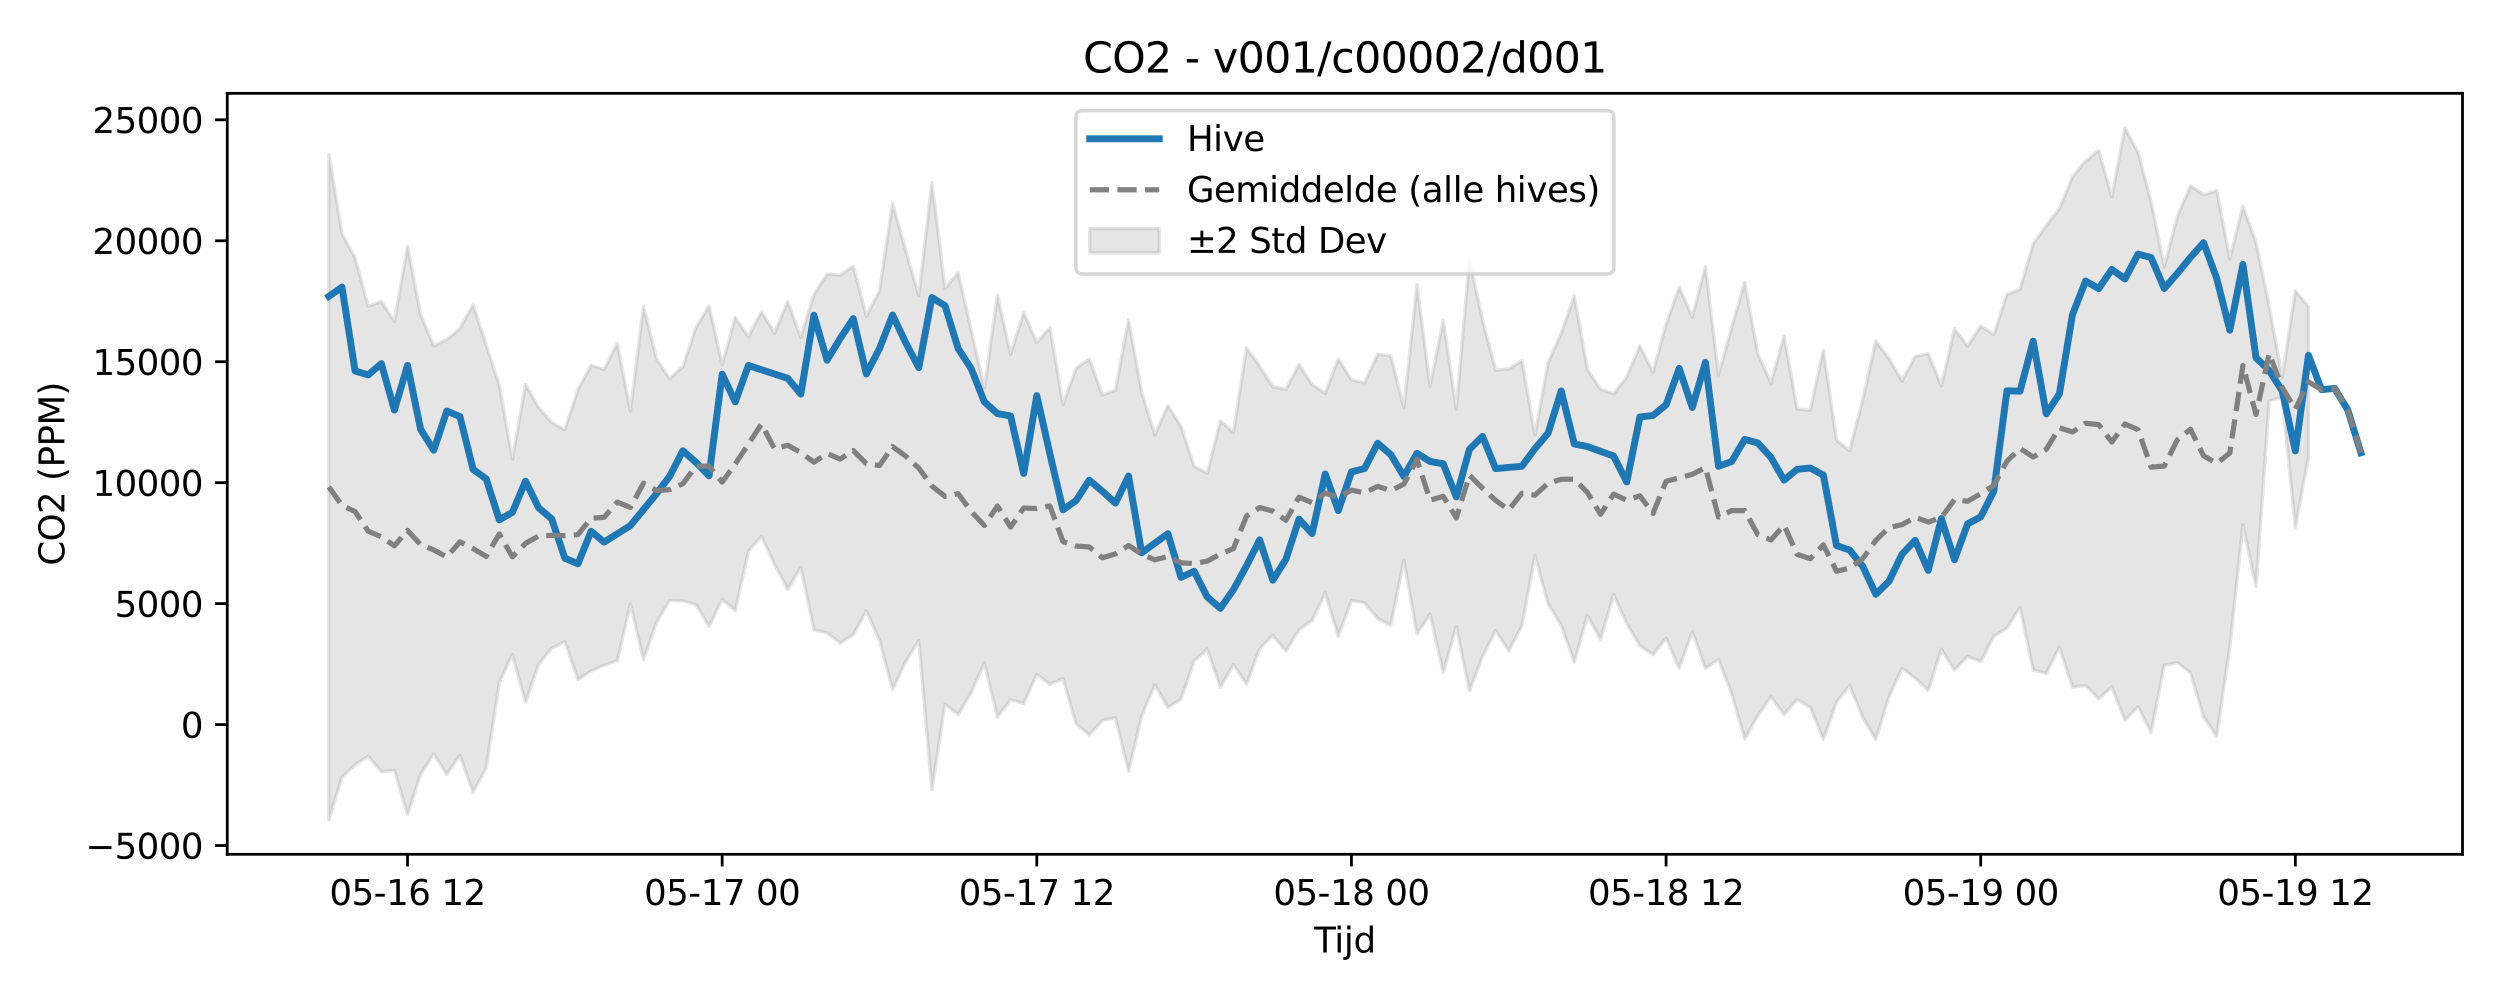 <?xml version="1.0" encoding="utf-8" standalone="no"?>
<!DOCTYPE svg PUBLIC "-//W3C//DTD SVG 1.1//EN"
  "http://www.w3.org/Graphics/SVG/1.1/DTD/svg11.dtd">
<svg xmlns:xlink="http://www.w3.org/1999/xlink" width="720pt" height="288pt" viewBox="0 0 720 288" xmlns="http://www.w3.org/2000/svg" version="1.1">
 <defs>
  <style type="text/css">*{stroke-linejoin: round; stroke-linecap: butt}</style>
 </defs>
 <g id="figure_1">
  <g id="patch_1">
   <path d="M 0 288 
L 720 288 
L 720 0 
L 0 0 
z
" style="fill: #ffffff"/>
  </g>
  <g id="axes_1">
   <g id="patch_2">
    <path d="M 65.45 246.04 
L 709.2 246.04 
L 709.2 26.88 
L 65.45 26.88 
z
" style="fill: #ffffff"/>
   </g>
   <g id="FillBetweenPolyCollection_1">
    <defs>
     <path id="m8ca09e8b61" d="M 94.711 -243.594 
L 94.711 -51.922 
L 98.487 -64.164 
L 102.263 -67.696 
L 106.038 -70.227 
L 109.814 -65.694 
L 113.59 -66.175 
L 117.365 -53.387 
L 121.141 -64.97 
L 124.917 -70.873 
L 128.692 -64.982 
L 132.468 -70.476 
L 136.244 -59.813 
L 140.019 -66.804 
L 143.795 -91.47 
L 147.571 -99.486 
L 151.346 -85.721 
L 155.122 -96.659 
L 158.898 -101.308 
L 162.673 -103.199 
L 166.449 -92.316 
L 170.225 -94.684 
L 174 -96.439 
L 177.776 -97.696 
L 181.552 -114.084 
L 185.327 -98.012 
L 189.103 -108.879 
L 192.879 -115.066 
L 196.654 -114.958 
L 200.43 -113.868 
L 204.205 -107.589 
L 207.981 -115.346 
L 211.757 -112.155 
L 215.532 -129.236 
L 219.308 -133.543 
L 223.084 -125.409 
L 226.859 -118.309 
L 230.635 -124.544 
L 234.411 -106.637 
L 238.186 -105.705 
L 241.962 -102.801 
L 245.738 -105.194 
L 249.513 -112.061 
L 253.289 -103.623 
L 257.065 -89.389 
L 260.84 -97.438 
L 264.616 -103.489 
L 268.392 -60.61 
L 272.167 -85.217 
L 275.943 -82.195 
L 279.719 -88.502 
L 283.494 -97.087 
L 287.27 -81.496 
L 291.046 -86.486 
L 294.821 -85.393 
L 298.597 -93.774 
L 302.373 -90.931 
L 306.148 -92.563 
L 309.924 -79.528 
L 313.7 -76.344 
L 317.475 -80.465 
L 321.251 -81.334 
L 325.027 -65.903 
L 328.802 -81.763 
L 332.578 -90.772 
L 336.354 -84.257 
L 340.129 -86.598 
L 343.905 -97.609 
L 347.681 -101.098 
L 351.456 -90.055 
L 355.232 -96.554 
L 359.008 -90.985 
L 362.783 -101.137 
L 366.559 -105.014 
L 370.335 -100.477 
L 374.11 -106.615 
L 377.886 -109.271 
L 381.662 -117.225 
L 385.437 -104.787 
L 389.213 -115.076 
L 392.988 -114.368 
L 396.764 -109.854 
L 400.54 -107.94 
L 404.315 -126.655 
L 408.091 -105.477 
L 411.867 -111.17 
L 415.642 -94.335 
L 419.418 -107.558 
L 423.194 -89.057 
L 426.969 -99.004 
L 430.745 -106.38 
L 434.521 -100.55 
L 438.296 -107.745 
L 442.072 -128.007 
L 445.848 -114.125 
L 449.623 -107.976 
L 453.399 -97.292 
L 457.175 -110.755 
L 460.95 -103.85 
L 464.726 -116.826 
L 468.502 -108.381 
L 472.277 -102.057 
L 476.053 -99.458 
L 479.829 -104.203 
L 483.604 -95.532 
L 487.38 -106.114 
L 491.156 -95.494 
L 494.931 -98.111 
L 498.707 -88.274 
L 502.483 -75.185 
L 506.258 -81.908 
L 510.034 -87.305 
L 513.81 -82.26 
L 517.585 -86.531 
L 521.361 -84.303 
L 525.137 -75.047 
L 528.912 -85.761 
L 532.688 -90.575 
L 536.464 -81.465 
L 540.239 -74.988 
L 544.015 -87.355 
L 547.791 -95.524 
L 551.566 -92.714 
L 555.342 -89.153 
L 559.118 -101.03 
L 562.893 -94.96 
L 566.669 -98.956 
L 570.445 -97.463 
L 574.22 -104.774 
L 577.996 -107.079 
L 581.771 -113.07 
L 585.547 -95.026 
L 589.323 -94.114 
L 593.098 -101.659 
L 596.874 -90.105 
L 600.65 -90.571 
L 604.425 -86.756 
L 608.201 -90.157 
L 611.977 -80.61 
L 615.752 -84.43 
L 619.528 -77.086 
L 623.304 -96.419 
L 627.079 -97.096 
L 630.855 -94.296 
L 634.631 -81.573 
L 638.406 -75.954 
L 642.182 -101.644 
L 645.958 -136.823 
L 649.733 -119.06 
L 653.509 -172.513 
L 657.285 -173.565 
L 661.06 -136.109 
L 664.836 -156.439 
L 664.836 -199.62 
L 664.836 -199.62 
L 661.06 -204.244 
L 657.285 -179.197 
L 653.509 -199.811 
L 649.733 -218.192 
L 645.958 -228.609 
L 642.182 -213.417 
L 638.406 -233.15 
L 634.631 -231.897 
L 630.855 -234.45 
L 627.079 -225.65 
L 623.304 -211.122 
L 619.528 -229.819 
L 615.752 -244.087 
L 611.977 -251.158 
L 608.201 -231.259 
L 604.425 -244.641 
L 600.65 -241.64 
L 596.874 -237.058 
L 593.098 -227.938 
L 589.323 -223.046 
L 585.547 -217.723 
L 581.771 -204.636 
L 577.996 -203.256 
L 574.22 -191.615 
L 570.445 -194.122 
L 566.669 -188.303 
L 562.893 -193.283 
L 559.118 -176.864 
L 555.342 -186.15 
L 551.566 -185.352 
L 547.791 -178.275 
L 544.015 -184.773 
L 540.239 -189.777 
L 536.464 -172.798 
L 532.688 -158.169 
L 528.912 -161.219 
L 525.137 -187.154 
L 521.361 -169.896 
L 517.585 -170.165 
L 513.81 -191.211 
L 510.034 -177.655 
L 506.258 -186.115 
L 502.483 -206.71 
L 498.707 -193.614 
L 494.931 -180.063 
L 491.156 -211.194 
L 487.38 -196.664 
L 483.604 -205.276 
L 479.829 -194.558 
L 476.053 -180.811 
L 472.277 -188.342 
L 468.502 -179.464 
L 464.726 -174.556 
L 460.95 -175.899 
L 457.175 -181.556 
L 453.399 -202.719 
L 449.623 -191.953 
L 445.848 -183.532 
L 442.072 -162.787 
L 438.296 -184.149 
L 434.521 -181.744 
L 430.745 -181.421 
L 426.969 -195.799 
L 423.194 -213.248 
L 419.418 -170.132 
L 415.642 -195.783 
L 411.867 -176.68 
L 408.091 -205.919 
L 404.315 -170.486 
L 400.54 -185.491 
L 396.764 -186.006 
L 392.988 -177.776 
L 389.213 -178.605 
L 385.437 -184.628 
L 381.662 -174.722 
L 377.886 -177.218 
L 374.11 -183.003 
L 370.335 -175.836 
L 366.559 -176.603 
L 362.783 -182.518 
L 359.008 -187.818 
L 355.232 -163.47 
L 351.456 -166.779 
L 347.681 -151.697 
L 343.905 -153.739 
L 340.129 -165.234 
L 336.354 -171.193 
L 332.578 -162.746 
L 328.802 -175.031 
L 325.027 -195.927 
L 321.251 -175.615 
L 317.475 -174.246 
L 313.7 -184.636 
L 309.924 -181.943 
L 306.148 -171.52 
L 302.373 -193.622 
L 298.597 -189.305 
L 294.821 -197.972 
L 291.046 -185.922 
L 287.27 -203.016 
L 283.494 -176.248 
L 279.719 -192.835 
L 275.943 -209.479 
L 272.167 -204.866 
L 268.392 -235.44 
L 264.616 -202.851 
L 260.84 -215.826 
L 257.065 -229.396 
L 253.289 -204.226 
L 249.513 -196.92 
L 245.738 -211.309 
L 241.962 -208.769 
L 238.186 -209.078 
L 234.411 -203.144 
L 230.635 -190.796 
L 226.859 -201.214 
L 223.084 -192.038 
L 219.308 -198.181 
L 215.532 -190.987 
L 211.757 -196.584 
L 207.981 -182.957 
L 204.205 -199.916 
L 200.43 -193.663 
L 196.654 -182.402 
L 192.879 -178.887 
L 189.103 -184.567 
L 185.327 -199.667 
L 181.552 -169.621 
L 177.776 -189.096 
L 174 -181.621 
L 170.225 -182.762 
L 166.449 -175.771 
L 162.673 -164.275 
L 158.898 -166.335 
L 155.122 -170.628 
L 151.346 -177.264 
L 147.571 -155.763 
L 143.795 -176.991 
L 140.019 -188.7 
L 136.244 -200.196 
L 132.468 -193.436 
L 128.692 -190.216 
L 124.917 -188.375 
L 121.141 -197.322 
L 117.365 -217.115 
L 113.59 -195.411 
L 109.814 -201.14 
L 106.038 -199.782 
L 102.263 -213.688 
L 98.487 -220.651 
L 94.711 -243.594 
z
" style="stroke: #808080; stroke-opacity: 0.2"/>
    </defs>
    <g clip-path="url(#p0a82b0f20c)">
     <use xlink:href="#m8ca09e8b61" x="0" y="288" style="fill: #808080; fill-opacity: 0.2; stroke: #808080; stroke-opacity: 0.2"/>
    </g>
   </g>
   <g id="matplotlib.axis_1">
    <g id="xtick_1">
     <g id="line2d_1">
      <defs>
       <path id="md06d83d5af" d="M 0 0 
L 0 3.5 
" style="stroke: #000000; stroke-width: 0.8"/>
      </defs>
      <g>
       <use xlink:href="#md06d83d5af" x="117.365" y="246.04" style="stroke: #000000; stroke-width: 0.8"/>
      </g>
     </g>
     <g id="text_1">
      <!-- 05-16 12 -->
      <g transform="translate(94.885 260.638) scale(0.1 -0.1)">
       <defs>
        <path id="DejaVuSans-30" d="M 2034 4250 
Q 1547 4250 1301 3770 
Q 1056 3291 1056 2328 
Q 1056 1369 1301 889 
Q 1547 409 2034 409 
Q 2525 409 2770 889 
Q 3016 1369 3016 2328 
Q 3016 3291 2770 3770 
Q 2525 4250 2034 4250 
z
M 2034 4750 
Q 2819 4750 3233 4129 
Q 3647 3509 3647 2328 
Q 3647 1150 3233 529 
Q 2819 -91 2034 -91 
Q 1250 -91 836 529 
Q 422 1150 422 2328 
Q 422 3509 836 4129 
Q 1250 4750 2034 4750 
z
" transform="scale(0.016)"/>
        <path id="DejaVuSans-35" d="M 691 4666 
L 3169 4666 
L 3169 4134 
L 1269 4134 
L 1269 2991 
Q 1406 3038 1543 3061 
Q 1681 3084 1819 3084 
Q 2600 3084 3056 2656 
Q 3513 2228 3513 1497 
Q 3513 744 3044 326 
Q 2575 -91 1722 -91 
Q 1428 -91 1123 -41 
Q 819 9 494 109 
L 494 744 
Q 775 591 1075 516 
Q 1375 441 1709 441 
Q 2250 441 2565 725 
Q 2881 1009 2881 1497 
Q 2881 1984 2565 2268 
Q 2250 2553 1709 2553 
Q 1456 2553 1204 2497 
Q 953 2441 691 2322 
L 691 4666 
z
" transform="scale(0.016)"/>
        <path id="DejaVuSans-2d" d="M 313 2009 
L 1997 2009 
L 1997 1497 
L 313 1497 
L 313 2009 
z
" transform="scale(0.016)"/>
        <path id="DejaVuSans-31" d="M 794 531 
L 1825 531 
L 1825 4091 
L 703 3866 
L 703 4441 
L 1819 4666 
L 2450 4666 
L 2450 531 
L 3481 531 
L 3481 0 
L 794 0 
L 794 531 
z
" transform="scale(0.016)"/>
        <path id="DejaVuSans-36" d="M 2113 2584 
Q 1688 2584 1439 2293 
Q 1191 2003 1191 1497 
Q 1191 994 1439 701 
Q 1688 409 2113 409 
Q 2538 409 2786 701 
Q 3034 994 3034 1497 
Q 3034 2003 2786 2293 
Q 2538 2584 2113 2584 
z
M 3366 4563 
L 3366 3988 
Q 3128 4100 2886 4159 
Q 2644 4219 2406 4219 
Q 1781 4219 1451 3797 
Q 1122 3375 1075 2522 
Q 1259 2794 1537 2939 
Q 1816 3084 2150 3084 
Q 2853 3084 3261 2657 
Q 3669 2231 3669 1497 
Q 3669 778 3244 343 
Q 2819 -91 2113 -91 
Q 1303 -91 875 529 
Q 447 1150 447 2328 
Q 447 3434 972 4092 
Q 1497 4750 2381 4750 
Q 2619 4750 2861 4703 
Q 3103 4656 3366 4563 
z
" transform="scale(0.016)"/>
        <path id="DejaVuSans-20" transform="scale(0.016)"/>
        <path id="DejaVuSans-32" d="M 1228 531 
L 3431 531 
L 3431 0 
L 469 0 
L 469 531 
Q 828 903 1448 1529 
Q 2069 2156 2228 2338 
Q 2531 2678 2651 2914 
Q 2772 3150 2772 3378 
Q 2772 3750 2511 3984 
Q 2250 4219 1831 4219 
Q 1534 4219 1204 4116 
Q 875 4013 500 3803 
L 500 4441 
Q 881 4594 1212 4672 
Q 1544 4750 1819 4750 
Q 2544 4750 2975 4387 
Q 3406 4025 3406 3419 
Q 3406 3131 3298 2873 
Q 3191 2616 2906 2266 
Q 2828 2175 2409 1742 
Q 1991 1309 1228 531 
z
" transform="scale(0.016)"/>
       </defs>
       <use xlink:href="#DejaVuSans-30"/>
       <use xlink:href="#DejaVuSans-35" transform="translate(63.623 0)"/>
       <use xlink:href="#DejaVuSans-2d" transform="translate(127.246 0)"/>
       <use xlink:href="#DejaVuSans-31" transform="translate(163.33 0)"/>
       <use xlink:href="#DejaVuSans-36" transform="translate(226.953 0)"/>
       <use xlink:href="#DejaVuSans-20" transform="translate(290.576 0)"/>
       <use xlink:href="#DejaVuSans-31" transform="translate(322.363 0)"/>
       <use xlink:href="#DejaVuSans-32" transform="translate(385.986 0)"/>
      </g>
     </g>
    </g>
    <g id="xtick_2">
     <g id="line2d_2">
      <g>
       <use xlink:href="#md06d83d5af" x="207.981" y="246.04" style="stroke: #000000; stroke-width: 0.8"/>
      </g>
     </g>
     <g id="text_2">
      <!-- 05-17 00 -->
      <g transform="translate(185.501 260.638) scale(0.1 -0.1)">
       <defs>
        <path id="DejaVuSans-37" d="M 525 4666 
L 3525 4666 
L 3525 4397 
L 1831 0 
L 1172 0 
L 2766 4134 
L 525 4134 
L 525 4666 
z
" transform="scale(0.016)"/>
       </defs>
       <use xlink:href="#DejaVuSans-30"/>
       <use xlink:href="#DejaVuSans-35" transform="translate(63.623 0)"/>
       <use xlink:href="#DejaVuSans-2d" transform="translate(127.246 0)"/>
       <use xlink:href="#DejaVuSans-31" transform="translate(163.33 0)"/>
       <use xlink:href="#DejaVuSans-37" transform="translate(226.953 0)"/>
       <use xlink:href="#DejaVuSans-20" transform="translate(290.576 0)"/>
       <use xlink:href="#DejaVuSans-30" transform="translate(322.363 0)"/>
       <use xlink:href="#DejaVuSans-30" transform="translate(385.986 0)"/>
      </g>
     </g>
    </g>
    <g id="xtick_3">
     <g id="line2d_3">
      <g>
       <use xlink:href="#md06d83d5af" x="298.597" y="246.04" style="stroke: #000000; stroke-width: 0.8"/>
      </g>
     </g>
     <g id="text_3">
      <!-- 05-17 12 -->
      <g transform="translate(276.117 260.638) scale(0.1 -0.1)">
       <use xlink:href="#DejaVuSans-30"/>
       <use xlink:href="#DejaVuSans-35" transform="translate(63.623 0)"/>
       <use xlink:href="#DejaVuSans-2d" transform="translate(127.246 0)"/>
       <use xlink:href="#DejaVuSans-31" transform="translate(163.33 0)"/>
       <use xlink:href="#DejaVuSans-37" transform="translate(226.953 0)"/>
       <use xlink:href="#DejaVuSans-20" transform="translate(290.576 0)"/>
       <use xlink:href="#DejaVuSans-31" transform="translate(322.363 0)"/>
       <use xlink:href="#DejaVuSans-32" transform="translate(385.986 0)"/>
      </g>
     </g>
    </g>
    <g id="xtick_4">
     <g id="line2d_4">
      <g>
       <use xlink:href="#md06d83d5af" x="389.213" y="246.04" style="stroke: #000000; stroke-width: 0.8"/>
      </g>
     </g>
     <g id="text_4">
      <!-- 05-18 00 -->
      <g transform="translate(366.732 260.638) scale(0.1 -0.1)">
       <defs>
        <path id="DejaVuSans-38" d="M 2034 2216 
Q 1584 2216 1326 1975 
Q 1069 1734 1069 1313 
Q 1069 891 1326 650 
Q 1584 409 2034 409 
Q 2484 409 2743 651 
Q 3003 894 3003 1313 
Q 3003 1734 2745 1975 
Q 2488 2216 2034 2216 
z
M 1403 2484 
Q 997 2584 770 2862 
Q 544 3141 544 3541 
Q 544 4100 942 4425 
Q 1341 4750 2034 4750 
Q 2731 4750 3128 4425 
Q 3525 4100 3525 3541 
Q 3525 3141 3298 2862 
Q 3072 2584 2669 2484 
Q 3125 2378 3379 2068 
Q 3634 1759 3634 1313 
Q 3634 634 3220 271 
Q 2806 -91 2034 -91 
Q 1263 -91 848 271 
Q 434 634 434 1313 
Q 434 1759 690 2068 
Q 947 2378 1403 2484 
z
M 1172 3481 
Q 1172 3119 1398 2916 
Q 1625 2713 2034 2713 
Q 2441 2713 2670 2916 
Q 2900 3119 2900 3481 
Q 2900 3844 2670 4047 
Q 2441 4250 2034 4250 
Q 1625 4250 1398 4047 
Q 1172 3844 1172 3481 
z
" transform="scale(0.016)"/>
       </defs>
       <use xlink:href="#DejaVuSans-30"/>
       <use xlink:href="#DejaVuSans-35" transform="translate(63.623 0)"/>
       <use xlink:href="#DejaVuSans-2d" transform="translate(127.246 0)"/>
       <use xlink:href="#DejaVuSans-31" transform="translate(163.33 0)"/>
       <use xlink:href="#DejaVuSans-38" transform="translate(226.953 0)"/>
       <use xlink:href="#DejaVuSans-20" transform="translate(290.576 0)"/>
       <use xlink:href="#DejaVuSans-30" transform="translate(322.363 0)"/>
       <use xlink:href="#DejaVuSans-30" transform="translate(385.986 0)"/>
      </g>
     </g>
    </g>
    <g id="xtick_5">
     <g id="line2d_5">
      <g>
       <use xlink:href="#md06d83d5af" x="479.829" y="246.04" style="stroke: #000000; stroke-width: 0.8"/>
      </g>
     </g>
     <g id="text_5">
      <!-- 05-18 12 -->
      <g transform="translate(457.348 260.638) scale(0.1 -0.1)">
       <use xlink:href="#DejaVuSans-30"/>
       <use xlink:href="#DejaVuSans-35" transform="translate(63.623 0)"/>
       <use xlink:href="#DejaVuSans-2d" transform="translate(127.246 0)"/>
       <use xlink:href="#DejaVuSans-31" transform="translate(163.33 0)"/>
       <use xlink:href="#DejaVuSans-38" transform="translate(226.953 0)"/>
       <use xlink:href="#DejaVuSans-20" transform="translate(290.576 0)"/>
       <use xlink:href="#DejaVuSans-31" transform="translate(322.363 0)"/>
       <use xlink:href="#DejaVuSans-32" transform="translate(385.986 0)"/>
      </g>
     </g>
    </g>
    <g id="xtick_6">
     <g id="line2d_6">
      <g>
       <use xlink:href="#md06d83d5af" x="570.445" y="246.04" style="stroke: #000000; stroke-width: 0.8"/>
      </g>
     </g>
     <g id="text_6">
      <!-- 05-19 00 -->
      <g transform="translate(547.964 260.638) scale(0.1 -0.1)">
       <defs>
        <path id="DejaVuSans-39" d="M 703 97 
L 703 672 
Q 941 559 1184 500 
Q 1428 441 1663 441 
Q 2288 441 2617 861 
Q 2947 1281 2994 2138 
Q 2813 1869 2534 1725 
Q 2256 1581 1919 1581 
Q 1219 1581 811 2004 
Q 403 2428 403 3163 
Q 403 3881 828 4315 
Q 1253 4750 1959 4750 
Q 2769 4750 3195 4129 
Q 3622 3509 3622 2328 
Q 3622 1225 3098 567 
Q 2575 -91 1691 -91 
Q 1453 -91 1209 -44 
Q 966 3 703 97 
z
M 1959 2075 
Q 2384 2075 2632 2365 
Q 2881 2656 2881 3163 
Q 2881 3666 2632 3958 
Q 2384 4250 1959 4250 
Q 1534 4250 1286 3958 
Q 1038 3666 1038 3163 
Q 1038 2656 1286 2365 
Q 1534 2075 1959 2075 
z
" transform="scale(0.016)"/>
       </defs>
       <use xlink:href="#DejaVuSans-30"/>
       <use xlink:href="#DejaVuSans-35" transform="translate(63.623 0)"/>
       <use xlink:href="#DejaVuSans-2d" transform="translate(127.246 0)"/>
       <use xlink:href="#DejaVuSans-31" transform="translate(163.33 0)"/>
       <use xlink:href="#DejaVuSans-39" transform="translate(226.953 0)"/>
       <use xlink:href="#DejaVuSans-20" transform="translate(290.576 0)"/>
       <use xlink:href="#DejaVuSans-30" transform="translate(322.363 0)"/>
       <use xlink:href="#DejaVuSans-30" transform="translate(385.986 0)"/>
      </g>
     </g>
    </g>
    <g id="xtick_7">
     <g id="line2d_7">
      <g>
       <use xlink:href="#md06d83d5af" x="661.06" y="246.04" style="stroke: #000000; stroke-width: 0.8"/>
      </g>
     </g>
     <g id="text_7">
      <!-- 05-19 12 -->
      <g transform="translate(638.58 260.638) scale(0.1 -0.1)">
       <use xlink:href="#DejaVuSans-30"/>
       <use xlink:href="#DejaVuSans-35" transform="translate(63.623 0)"/>
       <use xlink:href="#DejaVuSans-2d" transform="translate(127.246 0)"/>
       <use xlink:href="#DejaVuSans-31" transform="translate(163.33 0)"/>
       <use xlink:href="#DejaVuSans-39" transform="translate(226.953 0)"/>
       <use xlink:href="#DejaVuSans-20" transform="translate(290.576 0)"/>
       <use xlink:href="#DejaVuSans-31" transform="translate(322.363 0)"/>
       <use xlink:href="#DejaVuSans-32" transform="translate(385.986 0)"/>
      </g>
     </g>
    </g>
    <g id="text_8">
     <!-- Tijd -->
     <g transform="translate(378.475 274.317) scale(0.1 -0.1)">
      <defs>
       <path id="DejaVuSans-54" d="M -19 4666 
L 3928 4666 
L 3928 4134 
L 2272 4134 
L 2272 0 
L 1638 0 
L 1638 4134 
L -19 4134 
L -19 4666 
z
" transform="scale(0.016)"/>
       <path id="DejaVuSans-69" d="M 603 3500 
L 1178 3500 
L 1178 0 
L 603 0 
L 603 3500 
z
M 603 4863 
L 1178 4863 
L 1178 4134 
L 603 4134 
L 603 4863 
z
" transform="scale(0.016)"/>
       <path id="DejaVuSans-6a" d="M 603 3500 
L 1178 3500 
L 1178 -63 
Q 1178 -731 923 -1031 
Q 669 -1331 103 -1331 
L -116 -1331 
L -116 -844 
L 38 -844 
Q 366 -844 484 -692 
Q 603 -541 603 -63 
L 603 3500 
z
M 603 4863 
L 1178 4863 
L 1178 4134 
L 603 4134 
L 603 4863 
z
" transform="scale(0.016)"/>
       <path id="DejaVuSans-64" d="M 2906 2969 
L 2906 4863 
L 3481 4863 
L 3481 0 
L 2906 0 
L 2906 525 
Q 2725 213 2448 61 
Q 2172 -91 1784 -91 
Q 1150 -91 751 415 
Q 353 922 353 1747 
Q 353 2572 751 3078 
Q 1150 3584 1784 3584 
Q 2172 3584 2448 3432 
Q 2725 3281 2906 2969 
z
M 947 1747 
Q 947 1113 1208 752 
Q 1469 391 1925 391 
Q 2381 391 2643 752 
Q 2906 1113 2906 1747 
Q 2906 2381 2643 2742 
Q 2381 3103 1925 3103 
Q 1469 3103 1208 2742 
Q 947 2381 947 1747 
z
" transform="scale(0.016)"/>
      </defs>
      <use xlink:href="#DejaVuSans-54"/>
      <use xlink:href="#DejaVuSans-69" transform="translate(57.959 0)"/>
      <use xlink:href="#DejaVuSans-6a" transform="translate(85.742 0)"/>
      <use xlink:href="#DejaVuSans-64" transform="translate(113.525 0)"/>
     </g>
    </g>
   </g>
   <g id="matplotlib.axis_2">
    <g id="ytick_1">
     <g id="line2d_8">
      <defs>
       <path id="m36d24cb82b" d="M 0 0 
L -3.5 0 
" style="stroke: #000000; stroke-width: 0.8"/>
      </defs>
      <g>
       <use xlink:href="#m36d24cb82b" x="65.45" y="243.512" style="stroke: #000000; stroke-width: 0.8"/>
      </g>
     </g>
     <g id="text_9">
      <!-- −5000 -->
      <g transform="translate(24.62 247.311) scale(0.1 -0.1)">
       <defs>
        <path id="DejaVuSans-2212" d="M 678 2272 
L 4684 2272 
L 4684 1741 
L 678 1741 
L 678 2272 
z
" transform="scale(0.016)"/>
       </defs>
       <use xlink:href="#DejaVuSans-2212"/>
       <use xlink:href="#DejaVuSans-35" transform="translate(83.789 0)"/>
       <use xlink:href="#DejaVuSans-30" transform="translate(147.412 0)"/>
       <use xlink:href="#DejaVuSans-30" transform="translate(211.035 0)"/>
       <use xlink:href="#DejaVuSans-30" transform="translate(274.658 0)"/>
      </g>
     </g>
    </g>
    <g id="ytick_2">
     <g id="line2d_9">
      <g>
       <use xlink:href="#m36d24cb82b" x="65.45" y="208.677" style="stroke: #000000; stroke-width: 0.8"/>
      </g>
     </g>
     <g id="text_10">
      <!-- 0 -->
      <g transform="translate(52.087 212.477) scale(0.1 -0.1)">
       <use xlink:href="#DejaVuSans-30"/>
      </g>
     </g>
    </g>
    <g id="ytick_3">
     <g id="line2d_10">
      <g>
       <use xlink:href="#m36d24cb82b" x="65.45" y="173.843" style="stroke: #000000; stroke-width: 0.8"/>
      </g>
     </g>
     <g id="text_11">
      <!-- 5000 -->
      <g transform="translate(33 177.642) scale(0.1 -0.1)">
       <use xlink:href="#DejaVuSans-35"/>
       <use xlink:href="#DejaVuSans-30" transform="translate(63.623 0)"/>
       <use xlink:href="#DejaVuSans-30" transform="translate(127.246 0)"/>
       <use xlink:href="#DejaVuSans-30" transform="translate(190.869 0)"/>
      </g>
     </g>
    </g>
    <g id="ytick_4">
     <g id="line2d_11">
      <g>
       <use xlink:href="#m36d24cb82b" x="65.45" y="139.009" style="stroke: #000000; stroke-width: 0.8"/>
      </g>
     </g>
     <g id="text_12">
      <!-- 10000 -->
      <g transform="translate(26.637 142.808) scale(0.1 -0.1)">
       <use xlink:href="#DejaVuSans-31"/>
       <use xlink:href="#DejaVuSans-30" transform="translate(63.623 0)"/>
       <use xlink:href="#DejaVuSans-30" transform="translate(127.246 0)"/>
       <use xlink:href="#DejaVuSans-30" transform="translate(190.869 0)"/>
       <use xlink:href="#DejaVuSans-30" transform="translate(254.492 0)"/>
      </g>
     </g>
    </g>
    <g id="ytick_5">
     <g id="line2d_12">
      <g>
       <use xlink:href="#m36d24cb82b" x="65.45" y="104.174" style="stroke: #000000; stroke-width: 0.8"/>
      </g>
     </g>
     <g id="text_13">
      <!-- 15000 -->
      <g transform="translate(26.637 107.974) scale(0.1 -0.1)">
       <use xlink:href="#DejaVuSans-31"/>
       <use xlink:href="#DejaVuSans-35" transform="translate(63.623 0)"/>
       <use xlink:href="#DejaVuSans-30" transform="translate(127.246 0)"/>
       <use xlink:href="#DejaVuSans-30" transform="translate(190.869 0)"/>
       <use xlink:href="#DejaVuSans-30" transform="translate(254.492 0)"/>
      </g>
     </g>
    </g>
    <g id="ytick_6">
     <g id="line2d_13">
      <g>
       <use xlink:href="#m36d24cb82b" x="65.45" y="69.34" style="stroke: #000000; stroke-width: 0.8"/>
      </g>
     </g>
     <g id="text_14">
      <!-- 20000 -->
      <g transform="translate(26.637 73.139) scale(0.1 -0.1)">
       <use xlink:href="#DejaVuSans-32"/>
       <use xlink:href="#DejaVuSans-30" transform="translate(63.623 0)"/>
       <use xlink:href="#DejaVuSans-30" transform="translate(127.246 0)"/>
       <use xlink:href="#DejaVuSans-30" transform="translate(190.869 0)"/>
       <use xlink:href="#DejaVuSans-30" transform="translate(254.492 0)"/>
      </g>
     </g>
    </g>
    <g id="ytick_7">
     <g id="line2d_14">
      <g>
       <use xlink:href="#m36d24cb82b" x="65.45" y="34.506" style="stroke: #000000; stroke-width: 0.8"/>
      </g>
     </g>
     <g id="text_15">
      <!-- 25000 -->
      <g transform="translate(26.637 38.305) scale(0.1 -0.1)">
       <use xlink:href="#DejaVuSans-32"/>
       <use xlink:href="#DejaVuSans-35" transform="translate(63.623 0)"/>
       <use xlink:href="#DejaVuSans-30" transform="translate(127.246 0)"/>
       <use xlink:href="#DejaVuSans-30" transform="translate(190.869 0)"/>
       <use xlink:href="#DejaVuSans-30" transform="translate(254.492 0)"/>
      </g>
     </g>
    </g>
    <g id="text_16">
     <!-- CO2 (PPM) -->
     <g transform="translate(18.541 162.903) rotate(-90) scale(0.1 -0.1)">
      <defs>
       <path id="DejaVuSans-43" d="M 4122 4306 
L 4122 3641 
Q 3803 3938 3442 4084 
Q 3081 4231 2675 4231 
Q 1875 4231 1450 3742 
Q 1025 3253 1025 2328 
Q 1025 1406 1450 917 
Q 1875 428 2675 428 
Q 3081 428 3442 575 
Q 3803 722 4122 1019 
L 4122 359 
Q 3791 134 3420 21 
Q 3050 -91 2638 -91 
Q 1578 -91 968 557 
Q 359 1206 359 2328 
Q 359 3453 968 4101 
Q 1578 4750 2638 4750 
Q 3056 4750 3426 4639 
Q 3797 4528 4122 4306 
z
" transform="scale(0.016)"/>
       <path id="DejaVuSans-4f" d="M 2522 4238 
Q 1834 4238 1429 3725 
Q 1025 3213 1025 2328 
Q 1025 1447 1429 934 
Q 1834 422 2522 422 
Q 3209 422 3611 934 
Q 4013 1447 4013 2328 
Q 4013 3213 3611 3725 
Q 3209 4238 2522 4238 
z
M 2522 4750 
Q 3503 4750 4090 4092 
Q 4678 3434 4678 2328 
Q 4678 1225 4090 567 
Q 3503 -91 2522 -91 
Q 1538 -91 948 565 
Q 359 1222 359 2328 
Q 359 3434 948 4092 
Q 1538 4750 2522 4750 
z
" transform="scale(0.016)"/>
       <path id="DejaVuSans-28" d="M 1984 4856 
Q 1566 4138 1362 3434 
Q 1159 2731 1159 2009 
Q 1159 1288 1364 580 
Q 1569 -128 1984 -844 
L 1484 -844 
Q 1016 -109 783 600 
Q 550 1309 550 2009 
Q 550 2706 781 3412 
Q 1013 4119 1484 4856 
L 1984 4856 
z
" transform="scale(0.016)"/>
       <path id="DejaVuSans-50" d="M 1259 4147 
L 1259 2394 
L 2053 2394 
Q 2494 2394 2734 2622 
Q 2975 2850 2975 3272 
Q 2975 3691 2734 3919 
Q 2494 4147 2053 4147 
L 1259 4147 
z
M 628 4666 
L 2053 4666 
Q 2838 4666 3239 4311 
Q 3641 3956 3641 3272 
Q 3641 2581 3239 2228 
Q 2838 1875 2053 1875 
L 1259 1875 
L 1259 0 
L 628 0 
L 628 4666 
z
" transform="scale(0.016)"/>
       <path id="DejaVuSans-4d" d="M 628 4666 
L 1569 4666 
L 2759 1491 
L 3956 4666 
L 4897 4666 
L 4897 0 
L 4281 0 
L 4281 4097 
L 3078 897 
L 2444 897 
L 1241 4097 
L 1241 0 
L 628 0 
L 628 4666 
z
" transform="scale(0.016)"/>
       <path id="DejaVuSans-29" d="M 513 4856 
L 1013 4856 
Q 1481 4119 1714 3412 
Q 1947 2706 1947 2009 
Q 1947 1309 1714 600 
Q 1481 -109 1013 -844 
L 513 -844 
Q 928 -128 1133 580 
Q 1338 1288 1338 2009 
Q 1338 2731 1133 3434 
Q 928 4138 513 4856 
z
" transform="scale(0.016)"/>
      </defs>
      <use xlink:href="#DejaVuSans-43"/>
      <use xlink:href="#DejaVuSans-4f" transform="translate(69.824 0)"/>
      <use xlink:href="#DejaVuSans-32" transform="translate(148.535 0)"/>
      <use xlink:href="#DejaVuSans-20" transform="translate(212.158 0)"/>
      <use xlink:href="#DejaVuSans-28" transform="translate(243.945 0)"/>
      <use xlink:href="#DejaVuSans-50" transform="translate(282.959 0)"/>
      <use xlink:href="#DejaVuSans-50" transform="translate(343.262 0)"/>
      <use xlink:href="#DejaVuSans-4d" transform="translate(403.564 0)"/>
      <use xlink:href="#DejaVuSans-29" transform="translate(489.844 0)"/>
     </g>
    </g>
   </g>
   <g id="line2d_15">
    <path d="M 94.711 85.35 
L 98.487 82.691 
L 102.263 106.838 
L 106.038 107.976 
L 109.814 104.732 
L 113.59 118.09 
L 117.365 105.237 
L 121.141 123.664 
L 124.917 129.659 
L 128.692 118.359 
L 132.468 119.987 
L 136.244 135.151 
L 140.019 137.918 
L 143.795 149.717 
L 147.571 147.548 
L 151.346 138.586 
L 155.122 146.257 
L 158.898 149.457 
L 162.673 160.748 
L 166.449 162.369 
L 170.225 153.024 
L 174 156.129 
L 181.552 151.356 
L 189.103 142.144 
L 192.879 137.151 
L 196.654 129.824 
L 200.43 133.161 
L 204.205 137.044 
L 207.981 107.776 
L 211.757 115.735 
L 215.532 105.266 
L 226.859 108.951 
L 230.635 113.503 
L 234.411 90.793 
L 238.186 103.739 
L 241.962 97.502 
L 245.738 91.766 
L 249.513 107.696 
L 253.289 100.377 
L 257.065 90.735 
L 260.84 98.702 
L 264.616 105.858 
L 268.392 85.705 
L 272.167 88.046 
L 275.943 100.367 
L 279.719 106.191 
L 283.494 115.732 
L 287.27 119.116 
L 291.046 119.808 
L 294.821 136.361 
L 298.597 113.938 
L 302.373 130.732 
L 306.148 146.821 
L 309.924 144.15 
L 313.7 138.282 
L 317.475 141.482 
L 321.251 144.896 
L 325.027 137.107 
L 328.802 159.188 
L 336.354 153.709 
L 340.129 166.274 
L 343.905 164.528 
L 347.681 171.927 
L 351.456 175.197 
L 355.232 169.823 
L 359.008 162.919 
L 362.783 155.488 
L 366.559 167.099 
L 370.335 161.08 
L 374.11 149.517 
L 377.886 153.674 
L 381.662 136.512 
L 385.437 147.037 
L 389.213 135.913 
L 392.988 134.926 
L 396.764 127.667 
L 400.54 130.934 
L 404.315 137.223 
L 408.091 130.549 
L 411.867 132.91 
L 415.642 133.57 
L 419.418 143.102 
L 423.194 129.425 
L 426.969 125.688 
L 430.745 134.961 
L 438.296 134.289 
L 442.072 129.19 
L 445.848 124.757 
L 449.623 112.593 
L 453.399 127.862 
L 457.175 128.605 
L 464.726 131.352 
L 468.502 138.8 
L 472.277 120.094 
L 476.053 119.666 
L 479.829 116.586 
L 483.604 106.12 
L 487.38 117.345 
L 491.156 104.376 
L 494.931 134.294 
L 498.707 132.92 
L 502.483 126.535 
L 506.258 127.581 
L 510.034 131.735 
L 513.81 138.268 
L 517.585 135.168 
L 521.361 134.798 
L 525.137 136.844 
L 528.912 157.12 
L 532.688 158.416 
L 536.464 163.079 
L 540.239 171.149 
L 544.015 167.431 
L 547.791 159.61 
L 551.566 155.636 
L 555.342 164.259 
L 559.118 149.364 
L 562.893 161.182 
L 566.669 150.871 
L 570.445 148.865 
L 574.22 141.447 
L 577.996 112.567 
L 581.771 112.655 
L 585.547 98.269 
L 589.323 119.179 
L 593.098 113.461 
L 596.874 90.603 
L 600.65 80.933 
L 604.425 83.11 
L 608.201 77.596 
L 611.977 80.334 
L 615.752 73.186 
L 619.528 74.182 
L 623.304 83.086 
L 627.079 78.749 
L 630.855 74.126 
L 634.631 69.89 
L 638.406 80.18 
L 642.182 95.09 
L 645.958 76.161 
L 649.733 103.053 
L 653.509 106.664 
L 657.285 112.615 
L 661.06 129.868 
L 664.836 102.337 
L 668.612 112.218 
L 672.387 111.863 
L 676.163 118.078 
L 679.939 130.377 
L 679.939 130.377 
" clip-path="url(#p0a82b0f20c)" style="fill: none; stroke: #1f77b4; stroke-width: 2; stroke-linecap: square"/>
   </g>
   <g id="line2d_16">
    <path d="M 94.711 140.242 
L 98.487 145.592 
L 102.263 147.308 
L 106.038 152.996 
L 109.814 154.583 
L 113.59 157.207 
L 117.365 152.749 
L 121.141 156.854 
L 124.917 158.376 
L 128.692 160.401 
L 132.468 156.044 
L 136.244 157.996 
L 140.019 160.248 
L 143.795 153.77 
L 147.571 160.376 
L 151.346 156.507 
L 155.122 154.357 
L 158.898 154.178 
L 162.673 154.263 
L 166.449 153.956 
L 170.225 149.277 
L 174 148.97 
L 177.776 144.604 
L 181.552 146.148 
L 185.327 139.16 
L 189.103 141.277 
L 192.879 141.023 
L 196.654 139.32 
L 200.43 134.234 
L 204.205 134.248 
L 207.981 138.848 
L 211.757 133.63 
L 219.308 122.138 
L 223.084 129.277 
L 226.859 128.238 
L 230.635 130.33 
L 234.411 133.11 
L 238.186 130.609 
L 241.962 132.215 
L 245.738 129.748 
L 249.513 133.51 
L 253.289 134.076 
L 257.065 128.607 
L 260.84 131.368 
L 264.616 134.83 
L 268.392 139.975 
L 272.167 142.959 
L 275.943 142.163 
L 279.719 147.331 
L 283.494 151.333 
L 287.27 145.744 
L 291.046 151.796 
L 294.821 146.317 
L 298.597 146.46 
L 302.373 145.723 
L 306.148 155.958 
L 309.924 157.264 
L 313.7 157.51 
L 317.475 160.645 
L 321.251 159.526 
L 325.027 157.085 
L 328.802 159.603 
L 332.578 161.241 
L 336.354 160.275 
L 340.129 162.084 
L 343.905 162.326 
L 347.681 161.602 
L 351.456 159.583 
L 355.232 157.988 
L 359.008 148.598 
L 362.783 146.172 
L 366.559 147.191 
L 370.335 149.844 
L 374.11 143.191 
L 377.886 144.755 
L 381.662 142.027 
L 385.437 143.292 
L 389.213 141.16 
L 392.988 141.928 
L 396.764 140.07 
L 400.54 141.285 
L 404.315 139.43 
L 408.091 132.302 
L 411.867 144.075 
L 415.642 142.941 
L 419.418 149.155 
L 423.194 136.848 
L 426.969 140.599 
L 430.745 144.1 
L 434.521 146.853 
L 438.296 142.053 
L 442.072 142.603 
L 445.848 139.171 
L 449.623 138.035 
L 453.399 137.995 
L 457.175 141.844 
L 460.95 148.125 
L 464.726 142.309 
L 468.502 144.077 
L 472.277 142.8 
L 476.053 147.865 
L 479.829 138.62 
L 487.38 136.611 
L 491.156 134.656 
L 494.931 148.913 
L 498.707 147.056 
L 502.483 147.052 
L 506.258 153.989 
L 510.034 155.52 
L 513.81 151.264 
L 517.585 159.652 
L 521.361 160.9 
L 525.137 156.899 
L 528.912 164.51 
L 532.688 163.628 
L 536.464 160.868 
L 540.239 155.617 
L 544.015 151.936 
L 547.791 151.1 
L 551.566 148.967 
L 555.342 150.348 
L 559.118 149.053 
L 562.893 143.879 
L 566.669 144.371 
L 570.445 142.207 
L 574.22 139.806 
L 577.996 132.832 
L 581.771 129.147 
L 585.547 131.626 
L 589.323 129.42 
L 593.098 123.201 
L 596.874 124.419 
L 600.65 121.895 
L 604.425 122.302 
L 608.201 127.292 
L 611.977 122.116 
L 615.752 123.741 
L 619.528 134.547 
L 623.304 134.229 
L 627.079 126.627 
L 630.855 123.627 
L 634.631 131.265 
L 638.406 133.448 
L 642.182 130.469 
L 645.958 105.284 
L 649.733 119.374 
L 653.509 101.838 
L 657.285 111.619 
L 661.06 117.824 
L 664.836 109.971 
L 668.612 112.218 
L 672.387 111.863 
L 676.163 118.078 
L 679.939 130.377 
L 679.939 130.377 
" clip-path="url(#p0a82b0f20c)" style="fill: none; stroke-dasharray: 5.55,2.4; stroke-dashoffset: 0; stroke: #808080; stroke-width: 1.5"/>
   </g>
   <g id="patch_3">
    <path d="M 65.45 246.04 
L 65.45 26.88 
" style="fill: none; stroke: #000000; stroke-width: 0.8; stroke-linejoin: miter; stroke-linecap: square"/>
   </g>
   <g id="patch_4">
    <path d="M 709.2 246.04 
L 709.2 26.88 
" style="fill: none; stroke: #000000; stroke-width: 0.8; stroke-linejoin: miter; stroke-linecap: square"/>
   </g>
   <g id="patch_5">
    <path d="M 65.45 246.04 
L 709.2 246.04 
" style="fill: none; stroke: #000000; stroke-width: 0.8; stroke-linejoin: miter; stroke-linecap: square"/>
   </g>
   <g id="patch_6">
    <path d="M 65.45 26.88 
L 709.2 26.88 
" style="fill: none; stroke: #000000; stroke-width: 0.8; stroke-linejoin: miter; stroke-linecap: square"/>
   </g>
   <g id="text_17">
    <!-- CO2 - v001/c00002/d001 -->
    <g transform="translate(311.922 20.88) scale(0.12 -0.12)">
     <defs>
      <path id="DejaVuSans-76" d="M 191 3500 
L 800 3500 
L 1894 563 
L 2988 3500 
L 3597 3500 
L 2284 0 
L 1503 0 
L 191 3500 
z
" transform="scale(0.016)"/>
      <path id="DejaVuSans-2f" d="M 1625 4666 
L 2156 4666 
L 531 -594 
L 0 -594 
L 1625 4666 
z
" transform="scale(0.016)"/>
      <path id="DejaVuSans-63" d="M 3122 3366 
L 3122 2828 
Q 2878 2963 2633 3030 
Q 2388 3097 2138 3097 
Q 1578 3097 1268 2742 
Q 959 2388 959 1747 
Q 959 1106 1268 751 
Q 1578 397 2138 397 
Q 2388 397 2633 464 
Q 2878 531 3122 666 
L 3122 134 
Q 2881 22 2623 -34 
Q 2366 -91 2075 -91 
Q 1284 -91 818 406 
Q 353 903 353 1747 
Q 353 2603 823 3093 
Q 1294 3584 2113 3584 
Q 2378 3584 2631 3529 
Q 2884 3475 3122 3366 
z
" transform="scale(0.016)"/>
     </defs>
     <use xlink:href="#DejaVuSans-43"/>
     <use xlink:href="#DejaVuSans-4f" transform="translate(69.824 0)"/>
     <use xlink:href="#DejaVuSans-32" transform="translate(148.535 0)"/>
     <use xlink:href="#DejaVuSans-20" transform="translate(212.158 0)"/>
     <use xlink:href="#DejaVuSans-2d" transform="translate(243.945 0)"/>
     <use xlink:href="#DejaVuSans-20" transform="translate(280.029 0)"/>
     <use xlink:href="#DejaVuSans-76" transform="translate(311.816 0)"/>
     <use xlink:href="#DejaVuSans-30" transform="translate(370.996 0)"/>
     <use xlink:href="#DejaVuSans-30" transform="translate(434.619 0)"/>
     <use xlink:href="#DejaVuSans-31" transform="translate(498.242 0)"/>
     <use xlink:href="#DejaVuSans-2f" transform="translate(561.865 0)"/>
     <use xlink:href="#DejaVuSans-63" transform="translate(595.557 0)"/>
     <use xlink:href="#DejaVuSans-30" transform="translate(650.537 0)"/>
     <use xlink:href="#DejaVuSans-30" transform="translate(714.16 0)"/>
     <use xlink:href="#DejaVuSans-30" transform="translate(777.783 0)"/>
     <use xlink:href="#DejaVuSans-30" transform="translate(841.406 0)"/>
     <use xlink:href="#DejaVuSans-32" transform="translate(905.029 0)"/>
     <use xlink:href="#DejaVuSans-2f" transform="translate(968.652 0)"/>
     <use xlink:href="#DejaVuSans-64" transform="translate(1002.344 0)"/>
     <use xlink:href="#DejaVuSans-30" transform="translate(1065.82 0)"/>
     <use xlink:href="#DejaVuSans-30" transform="translate(1129.443 0)"/>
     <use xlink:href="#DejaVuSans-31" transform="translate(1193.066 0)"/>
    </g>
   </g>
   <g id="legend_1">
    <g id="patch_7">
     <path d="M 311.853 78.914 
L 462.797 78.914 
Q 464.797 78.914 464.797 76.914 
L 464.797 33.88 
Q 464.797 31.88 462.797 31.88 
L 311.853 31.88 
Q 309.853 31.88 309.853 33.88 
L 309.853 76.914 
Q 309.853 78.914 311.853 78.914 
z
" style="fill: #ffffff; opacity: 0.8; stroke: #cccccc; stroke-linejoin: miter"/>
    </g>
    <g id="line2d_17">
     <path d="M 313.853 39.978 
L 323.853 39.978 
L 333.853 39.978 
" style="fill: none; stroke: #1f77b4; stroke-width: 2; stroke-linecap: square"/>
    </g>
    <g id="text_18">
     <!-- Hive -->
     <g transform="translate(341.853 43.478) scale(0.1 -0.1)">
      <defs>
       <path id="DejaVuSans-48" d="M 628 4666 
L 1259 4666 
L 1259 2753 
L 3553 2753 
L 3553 4666 
L 4184 4666 
L 4184 0 
L 3553 0 
L 3553 2222 
L 1259 2222 
L 1259 0 
L 628 0 
L 628 4666 
z
" transform="scale(0.016)"/>
       <path id="DejaVuSans-65" d="M 3597 1894 
L 3597 1613 
L 953 1613 
Q 991 1019 1311 708 
Q 1631 397 2203 397 
Q 2534 397 2845 478 
Q 3156 559 3463 722 
L 3463 178 
Q 3153 47 2828 -22 
Q 2503 -91 2169 -91 
Q 1331 -91 842 396 
Q 353 884 353 1716 
Q 353 2575 817 3079 
Q 1281 3584 2069 3584 
Q 2775 3584 3186 3129 
Q 3597 2675 3597 1894 
z
M 3022 2063 
Q 3016 2534 2758 2815 
Q 2500 3097 2075 3097 
Q 1594 3097 1305 2825 
Q 1016 2553 972 2059 
L 3022 2063 
z
" transform="scale(0.016)"/>
      </defs>
      <use xlink:href="#DejaVuSans-48"/>
      <use xlink:href="#DejaVuSans-69" transform="translate(75.195 0)"/>
      <use xlink:href="#DejaVuSans-76" transform="translate(102.979 0)"/>
      <use xlink:href="#DejaVuSans-65" transform="translate(162.158 0)"/>
     </g>
    </g>
    <g id="line2d_18">
     <path d="M 313.853 54.657 
L 323.853 54.657 
L 333.853 54.657 
" style="fill: none; stroke-dasharray: 5.55,2.4; stroke-dashoffset: 0; stroke: #808080; stroke-width: 1.5"/>
    </g>
    <g id="text_19">
     <!-- Gemiddelde (alle hives) -->
     <g transform="translate(341.853 58.157) scale(0.1 -0.1)">
      <defs>
       <path id="DejaVuSans-47" d="M 3809 666 
L 3809 1919 
L 2778 1919 
L 2778 2438 
L 4434 2438 
L 4434 434 
Q 4069 175 3628 42 
Q 3188 -91 2688 -91 
Q 1594 -91 976 548 
Q 359 1188 359 2328 
Q 359 3472 976 4111 
Q 1594 4750 2688 4750 
Q 3144 4750 3555 4637 
Q 3966 4525 4313 4306 
L 4313 3634 
Q 3963 3931 3569 4081 
Q 3175 4231 2741 4231 
Q 1884 4231 1454 3753 
Q 1025 3275 1025 2328 
Q 1025 1384 1454 906 
Q 1884 428 2741 428 
Q 3075 428 3337 486 
Q 3600 544 3809 666 
z
" transform="scale(0.016)"/>
       <path id="DejaVuSans-6d" d="M 3328 2828 
Q 3544 3216 3844 3400 
Q 4144 3584 4550 3584 
Q 5097 3584 5394 3201 
Q 5691 2819 5691 2113 
L 5691 0 
L 5113 0 
L 5113 2094 
Q 5113 2597 4934 2840 
Q 4756 3084 4391 3084 
Q 3944 3084 3684 2787 
Q 3425 2491 3425 1978 
L 3425 0 
L 2847 0 
L 2847 2094 
Q 2847 2600 2669 2842 
Q 2491 3084 2119 3084 
Q 1678 3084 1418 2786 
Q 1159 2488 1159 1978 
L 1159 0 
L 581 0 
L 581 3500 
L 1159 3500 
L 1159 2956 
Q 1356 3278 1631 3431 
Q 1906 3584 2284 3584 
Q 2666 3584 2933 3390 
Q 3200 3197 3328 2828 
z
" transform="scale(0.016)"/>
       <path id="DejaVuSans-6c" d="M 603 4863 
L 1178 4863 
L 1178 0 
L 603 0 
L 603 4863 
z
" transform="scale(0.016)"/>
       <path id="DejaVuSans-61" d="M 2194 1759 
Q 1497 1759 1228 1600 
Q 959 1441 959 1056 
Q 959 750 1161 570 
Q 1363 391 1709 391 
Q 2188 391 2477 730 
Q 2766 1069 2766 1631 
L 2766 1759 
L 2194 1759 
z
M 3341 1997 
L 3341 0 
L 2766 0 
L 2766 531 
Q 2569 213 2275 61 
Q 1981 -91 1556 -91 
Q 1019 -91 701 211 
Q 384 513 384 1019 
Q 384 1609 779 1909 
Q 1175 2209 1959 2209 
L 2766 2209 
L 2766 2266 
Q 2766 2663 2505 2880 
Q 2244 3097 1772 3097 
Q 1472 3097 1187 3025 
Q 903 2953 641 2809 
L 641 3341 
Q 956 3463 1253 3523 
Q 1550 3584 1831 3584 
Q 2591 3584 2966 3190 
Q 3341 2797 3341 1997 
z
" transform="scale(0.016)"/>
       <path id="DejaVuSans-68" d="M 3513 2113 
L 3513 0 
L 2938 0 
L 2938 2094 
Q 2938 2591 2744 2837 
Q 2550 3084 2163 3084 
Q 1697 3084 1428 2787 
Q 1159 2491 1159 1978 
L 1159 0 
L 581 0 
L 581 4863 
L 1159 4863 
L 1159 2956 
Q 1366 3272 1645 3428 
Q 1925 3584 2291 3584 
Q 2894 3584 3203 3211 
Q 3513 2838 3513 2113 
z
" transform="scale(0.016)"/>
       <path id="DejaVuSans-73" d="M 2834 3397 
L 2834 2853 
Q 2591 2978 2328 3040 
Q 2066 3103 1784 3103 
Q 1356 3103 1142 2972 
Q 928 2841 928 2578 
Q 928 2378 1081 2264 
Q 1234 2150 1697 2047 
L 1894 2003 
Q 2506 1872 2764 1633 
Q 3022 1394 3022 966 
Q 3022 478 2636 193 
Q 2250 -91 1575 -91 
Q 1294 -91 989 -36 
Q 684 19 347 128 
L 347 722 
Q 666 556 975 473 
Q 1284 391 1588 391 
Q 1994 391 2212 530 
Q 2431 669 2431 922 
Q 2431 1156 2273 1281 
Q 2116 1406 1581 1522 
L 1381 1569 
Q 847 1681 609 1914 
Q 372 2147 372 2553 
Q 372 3047 722 3315 
Q 1072 3584 1716 3584 
Q 2034 3584 2315 3537 
Q 2597 3491 2834 3397 
z
" transform="scale(0.016)"/>
      </defs>
      <use xlink:href="#DejaVuSans-47"/>
      <use xlink:href="#DejaVuSans-65" transform="translate(77.49 0)"/>
      <use xlink:href="#DejaVuSans-6d" transform="translate(139.014 0)"/>
      <use xlink:href="#DejaVuSans-69" transform="translate(236.426 0)"/>
      <use xlink:href="#DejaVuSans-64" transform="translate(264.209 0)"/>
      <use xlink:href="#DejaVuSans-64" transform="translate(327.686 0)"/>
      <use xlink:href="#DejaVuSans-65" transform="translate(391.162 0)"/>
      <use xlink:href="#DejaVuSans-6c" transform="translate(452.686 0)"/>
      <use xlink:href="#DejaVuSans-64" transform="translate(480.469 0)"/>
      <use xlink:href="#DejaVuSans-65" transform="translate(543.945 0)"/>
      <use xlink:href="#DejaVuSans-20" transform="translate(605.469 0)"/>
      <use xlink:href="#DejaVuSans-28" transform="translate(637.256 0)"/>
      <use xlink:href="#DejaVuSans-61" transform="translate(676.27 0)"/>
      <use xlink:href="#DejaVuSans-6c" transform="translate(737.549 0)"/>
      <use xlink:href="#DejaVuSans-6c" transform="translate(765.332 0)"/>
      <use xlink:href="#DejaVuSans-65" transform="translate(793.115 0)"/>
      <use xlink:href="#DejaVuSans-20" transform="translate(854.639 0)"/>
      <use xlink:href="#DejaVuSans-68" transform="translate(886.426 0)"/>
      <use xlink:href="#DejaVuSans-69" transform="translate(949.805 0)"/>
      <use xlink:href="#DejaVuSans-76" transform="translate(977.588 0)"/>
      <use xlink:href="#DejaVuSans-65" transform="translate(1036.768 0)"/>
      <use xlink:href="#DejaVuSans-73" transform="translate(1098.291 0)"/>
      <use xlink:href="#DejaVuSans-29" transform="translate(1150.391 0)"/>
     </g>
    </g>
    <g id="patch_8">
     <path d="M 313.853 72.835 
L 333.853 72.835 
L 333.853 65.835 
L 313.853 65.835 
z
" style="fill: #808080; fill-opacity: 0.2; stroke: #808080; stroke-opacity: 0.2; stroke-linejoin: miter"/>
    </g>
    <g id="text_20">
     <!-- ±2 Std Dev -->
     <g transform="translate(341.853 72.835) scale(0.1 -0.1)">
      <defs>
       <path id="DejaVuSans-b1" d="M 2944 4013 
L 2944 2803 
L 4684 2803 
L 4684 2272 
L 2944 2272 
L 2944 1063 
L 2419 1063 
L 2419 2272 
L 678 2272 
L 678 2803 
L 2419 2803 
L 2419 4013 
L 2944 4013 
z
M 678 531 
L 4684 531 
L 4684 0 
L 678 0 
L 678 531 
z
" transform="scale(0.016)"/>
       <path id="DejaVuSans-53" d="M 3425 4513 
L 3425 3897 
Q 3066 4069 2747 4153 
Q 2428 4238 2131 4238 
Q 1616 4238 1336 4038 
Q 1056 3838 1056 3469 
Q 1056 3159 1242 3001 
Q 1428 2844 1947 2747 
L 2328 2669 
Q 3034 2534 3370 2195 
Q 3706 1856 3706 1288 
Q 3706 609 3251 259 
Q 2797 -91 1919 -91 
Q 1588 -91 1214 -16 
Q 841 59 441 206 
L 441 856 
Q 825 641 1194 531 
Q 1563 422 1919 422 
Q 2459 422 2753 634 
Q 3047 847 3047 1241 
Q 3047 1584 2836 1778 
Q 2625 1972 2144 2069 
L 1759 2144 
Q 1053 2284 737 2584 
Q 422 2884 422 3419 
Q 422 4038 858 4394 
Q 1294 4750 2059 4750 
Q 2388 4750 2728 4690 
Q 3069 4631 3425 4513 
z
" transform="scale(0.016)"/>
       <path id="DejaVuSans-74" d="M 1172 4494 
L 1172 3500 
L 2356 3500 
L 2356 3053 
L 1172 3053 
L 1172 1153 
Q 1172 725 1289 603 
Q 1406 481 1766 481 
L 2356 481 
L 2356 0 
L 1766 0 
Q 1100 0 847 248 
Q 594 497 594 1153 
L 594 3053 
L 172 3053 
L 172 3500 
L 594 3500 
L 594 4494 
L 1172 4494 
z
" transform="scale(0.016)"/>
       <path id="DejaVuSans-44" d="M 1259 4147 
L 1259 519 
L 2022 519 
Q 2988 519 3436 956 
Q 3884 1394 3884 2338 
Q 3884 3275 3436 3711 
Q 2988 4147 2022 4147 
L 1259 4147 
z
M 628 4666 
L 1925 4666 
Q 3281 4666 3915 4102 
Q 4550 3538 4550 2338 
Q 4550 1131 3912 565 
Q 3275 0 1925 0 
L 628 0 
L 628 4666 
z
" transform="scale(0.016)"/>
      </defs>
      <use xlink:href="#DejaVuSans-b1"/>
      <use xlink:href="#DejaVuSans-32" transform="translate(83.789 0)"/>
      <use xlink:href="#DejaVuSans-20" transform="translate(147.412 0)"/>
      <use xlink:href="#DejaVuSans-53" transform="translate(179.199 0)"/>
      <use xlink:href="#DejaVuSans-74" transform="translate(242.676 0)"/>
      <use xlink:href="#DejaVuSans-64" transform="translate(281.885 0)"/>
      <use xlink:href="#DejaVuSans-20" transform="translate(345.361 0)"/>
      <use xlink:href="#DejaVuSans-44" transform="translate(377.148 0)"/>
      <use xlink:href="#DejaVuSans-65" transform="translate(454.15 0)"/>
      <use xlink:href="#DejaVuSans-76" transform="translate(515.674 0)"/>
     </g>
    </g>
   </g>
  </g>
 </g>
 <defs>
  <clipPath id="p0a82b0f20c">
   <rect x="65.45" y="26.88" width="643.75" height="219.16"/>
  </clipPath>
 </defs>
</svg>
